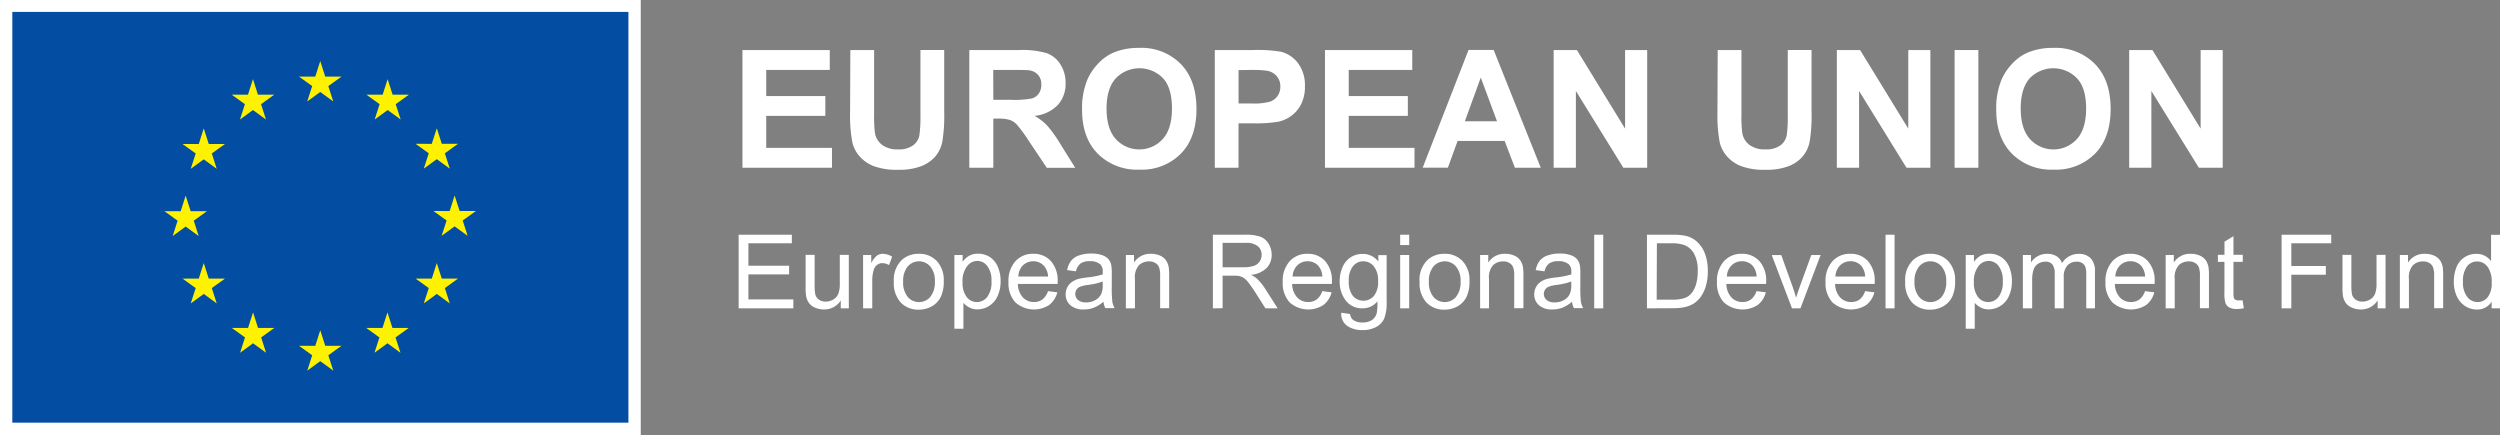 <svg xmlns="http://www.w3.org/2000/svg" viewBox="0 0 537.54 93.58"><rect x="0" y="0" width="537.54" height="93.58" fill="#808080" stroke="none"/><defs><style>.cls-1{fill:#fff;}.cls-2{fill:#034ea2;}.cls-3{fill:#fff200;}</style></defs><title>logo-unione-europea-orizzontale_testobianco</title><g id="Layer_1" data-name="Layer 1"><polygon class="cls-1" points="0 0 137.77 0 137.77 93.58 0 93.58 0 0 0 0"/><path class="cls-1" d="M98.31,99.36" transform="translate(-29.42 -51.7)"/><polygon class="cls-2" points="2.65 2.56 135.12 2.56 135.12 90.88 2.65 90.88 2.65 2.56 2.65 2.56"/><path class="cls-2" d="M98.31,98.43" transform="translate(-29.42 -51.7)"/><polygon class="cls-3" points="66.06 21.81 68.86 19.77 71.65 21.81 70.59 18.51 73.43 16.47 69.93 16.47 68.86 13.13 67.79 16.47 64.29 16.47 67.13 18.51 66.06 21.81 66.06 21.81"/><polygon class="cls-3" points="51.6 25.7 54.39 23.66 57.19 25.7 56.13 22.4 58.96 20.36 55.46 20.36 54.39 17.01 53.32 20.36 49.82 20.36 52.66 22.4 51.6 25.7 51.6 25.7"/><polygon class="cls-3" points="43.81 27.62 42.74 30.97 39.24 30.96 42.08 33 41.01 36.3 43.81 34.26 46.6 36.3 45.54 33 48.38 30.96 44.88 30.96 43.81 27.62 43.81 27.62"/><polygon class="cls-3" points="39.92 48.71 42.72 50.75 41.66 47.45 44.49 45.41 41 45.41 39.92 42.07 38.85 45.42 35.35 45.41 38.19 47.45 37.13 50.75 39.92 48.71 39.92 48.71"/><polygon class="cls-3" points="44.88 59.9 43.81 56.56 42.74 59.91 39.24 59.9 42.08 61.94 41.01 65.24 43.81 63.2 46.6 65.24 45.54 61.94 48.38 59.9 44.88 59.9 44.88 59.9"/><polygon class="cls-3" points="55.48 70.51 54.41 67.17 53.34 70.51 49.84 70.51 52.68 72.55 51.62 75.85 54.41 73.81 57.21 75.85 56.15 72.55 58.98 70.51 55.48 70.51 55.48 70.51"/><polygon class="cls-3" points="69.93 74.35 68.86 71.01 67.79 74.36 64.29 74.35 67.13 76.39 66.07 79.69 68.86 77.65 71.66 79.69 70.59 76.39 73.43 74.35 69.93 74.35 69.93 74.35"/><polygon class="cls-3" points="84.38 70.51 83.31 67.17 82.24 70.51 78.74 70.51 81.58 72.55 80.52 75.85 83.31 73.81 86.11 75.85 85.04 72.55 87.88 70.51 84.38 70.51 84.38 70.51"/><polygon class="cls-3" points="94.99 59.9 93.92 56.56 92.84 59.91 89.35 59.9 92.19 61.94 91.12 65.24 93.92 63.2 96.71 65.24 95.65 61.94 98.48 59.9 94.99 59.9 94.99 59.9"/><polygon class="cls-3" points="102.33 45.37 98.83 45.37 97.75 42.03 96.69 45.38 93.19 45.37 96.03 47.41 94.96 50.71 97.75 48.67 100.55 50.71 99.49 47.41 102.33 45.37 102.33 45.37"/><polygon class="cls-3" points="91.12 36.26 93.92 34.22 96.71 36.26 95.65 32.96 98.48 30.92 94.99 30.92 93.92 27.58 92.84 30.93 89.35 30.92 92.19 32.96 91.12 36.26 91.12 36.26"/><polygon class="cls-3" points="83.35 17.02 82.28 20.36 78.78 20.36 81.62 22.4 80.56 25.7 83.36 23.66 86.15 25.7 85.08 22.4 87.92 20.36 84.42 20.36 83.35 17.02 83.35 17.02"/></g><g id="Layer_2" data-name="Layer 2"><path class="cls-1" d="M189.06,87.77V62.46h18.77v4.28H194.17v5.61h12.71v4.26H194.17V83.5h14.14v4.26Z" transform="translate(-29.42 -51.7)"/><path class="cls-1" d="M212.26,62.46h5.11V76.16a28.44,28.44,0,0,0,.19,4.23,4.1,4.1,0,0,0,1.56,2.49,5.44,5.44,0,0,0,3.38.94,5.15,5.15,0,0,0,3.28-.89,3.51,3.51,0,0,0,1.33-2.18,28.47,28.47,0,0,0,.22-4.3v-14h5.11V75.75a34.16,34.16,0,0,1-.41,6.44,7.13,7.13,0,0,1-1.53,3.18,7.72,7.72,0,0,1-3,2.06,13,13,0,0,1-4.87.77,14,14,0,0,1-5.5-.84,7.86,7.86,0,0,1-3-2.18,7,7,0,0,1-1.43-2.81,30.74,30.74,0,0,1-.5-6.42Z" transform="translate(-29.42 -51.7)"/><path class="cls-1" d="M237.84,87.77V62.46H248.6a18.41,18.41,0,0,1,5.9.68,5.82,5.82,0,0,1,2.94,2.43,7.29,7.29,0,0,1,1.1,4,6.76,6.76,0,0,1-1.67,4.7,8,8,0,0,1-5,2.34,11.92,11.92,0,0,1,2.74,2.12,28.85,28.85,0,0,1,2.91,4.11l3.09,4.94h-6.11l-3.69-5.51a35.72,35.72,0,0,0-2.69-3.72,3.92,3.92,0,0,0-1.54-1.05A8.42,8.42,0,0,0,244,77.2h-1V87.77ZM243,73.16h3.78a19.52,19.52,0,0,0,4.59-.31,2.75,2.75,0,0,0,1.43-1.07,3.3,3.3,0,0,0,.52-1.9,3,3,0,0,0-.68-2.06,3.13,3.13,0,0,0-1.93-1q-.62-.09-3.73-.09h-4Z" transform="translate(-29.42 -51.7)"/><path class="cls-1" d="M262.08,75.27a16.1,16.1,0,0,1,1.16-6.49,11.91,11.91,0,0,1,2.36-3.47A9.85,9.85,0,0,1,268.86,63a13.9,13.9,0,0,1,5.46-1,11.88,11.88,0,0,1,9,3.47q3.36,3.47,3.36,9.65t-3.33,9.59a11.79,11.79,0,0,1-8.91,3.46,11.91,11.91,0,0,1-9-3.44Q262.08,81.31,262.08,75.27Zm5.27-.17q0,4.3,2,6.52a6.83,6.83,0,0,0,10.06,0q2-2.2,2-6.6t-1.91-6.49a7.07,7.07,0,0,0-10.16,0Q267.34,70.73,267.34,75.09Z" transform="translate(-29.42 -51.7)"/><path class="cls-1" d="M290.62,87.77V62.46h8.2a29.74,29.74,0,0,1,6.08.38,6.64,6.64,0,0,1,3.64,2.48A7.86,7.86,0,0,1,310,70.24a8.26,8.26,0,0,1-.85,3.92A6.94,6.94,0,0,1,307,76.66a7.41,7.41,0,0,1-2.65,1.2,29.17,29.17,0,0,1-5.3.36h-3.33v9.55Zm5.11-21v7.18h2.8a13.21,13.21,0,0,0,4-.4,3.36,3.36,0,0,0,1.6-1.24,3.4,3.4,0,0,0,.58-2,3.27,3.27,0,0,0-.81-2.28,3.53,3.53,0,0,0-2.05-1.12,24.56,24.56,0,0,0-3.68-.17Z" transform="translate(-29.42 -51.7)"/><path class="cls-1" d="M314.31,87.77V62.46h18.77v4.28H319.42v5.61h12.71v4.26H319.42V83.5h14.14v4.26Z" transform="translate(-29.42 -51.7)"/><path class="cls-1" d="M360.71,87.77h-5.56L352.94,82H342.83l-2.09,5.75h-5.42l9.86-25.31h5.4Zm-9.41-10-3.49-9.39-3.42,9.39Z" transform="translate(-29.42 -51.7)"/><path class="cls-1" d="M363.48,87.77V62.46h5l10.36,16.9V62.46h4.75V87.77h-5.13l-10.2-16.51V87.77Z" transform="translate(-29.42 -51.7)"/><path class="cls-1" d="M398.75,62.46h5.11V76.16a28.44,28.44,0,0,0,.19,4.23,4.1,4.1,0,0,0,1.56,2.49,5.44,5.44,0,0,0,3.38.94,5.15,5.15,0,0,0,3.28-.89,3.51,3.51,0,0,0,1.33-2.18,28.47,28.47,0,0,0,.22-4.3v-14h5.11V75.75a34.16,34.16,0,0,1-.41,6.44A7.13,7.13,0,0,1,417,85.37a7.72,7.72,0,0,1-3,2.06,13,13,0,0,1-4.87.77,14,14,0,0,1-5.5-.84,7.86,7.86,0,0,1-3-2.18,7,7,0,0,1-1.43-2.81,30.74,30.74,0,0,1-.5-6.42Z" transform="translate(-29.42 -51.7)"/><path class="cls-1" d="M424.37,87.77V62.46h5l10.36,16.9V62.46h4.75V87.77h-5.13l-10.2-16.51V87.77Z" transform="translate(-29.42 -51.7)"/><path class="cls-1" d="M449.69,87.77V62.46h5.11V87.77Z" transform="translate(-29.42 -51.7)"/><path class="cls-1" d="M458.64,75.27a16.1,16.1,0,0,1,1.16-6.49,11.91,11.91,0,0,1,2.36-3.47A9.85,9.85,0,0,1,465.42,63a13.9,13.9,0,0,1,5.46-1,11.88,11.88,0,0,1,9,3.47q3.36,3.47,3.36,9.65t-3.33,9.59a11.79,11.79,0,0,1-8.91,3.46,11.91,11.91,0,0,1-9-3.44Q458.64,81.31,458.64,75.27Zm5.27-.17q0,4.3,2,6.52a6.83,6.83,0,0,0,10.06,0q2-2.2,2-6.6T476,68.53a7.07,7.07,0,0,0-10.16,0Q463.9,70.73,463.9,75.09Z" transform="translate(-29.42 -51.7)"/><path class="cls-1" d="M487.23,87.77V62.46h5l10.36,16.9V62.46h4.75V87.77h-5.13L492,71.26V87.77Z" transform="translate(-29.42 -51.7)"/><path class="cls-1" d="M188.24,118V102.17h11.44V104h-9.34v4.84h8.75v1.86h-8.75v5.38H200V118Z" transform="translate(-29.42 -51.7)"/><path class="cls-1" d="M210.2,118V116.3a4.19,4.19,0,0,1-3.64,1.94,4.63,4.63,0,0,1-1.89-.39,3.11,3.11,0,0,1-1.31-1,3.65,3.65,0,0,1-.6-1.44,9.86,9.86,0,0,1-.12-1.81v-7.1h1.94v6.36a11.33,11.33,0,0,0,.12,2.05,2,2,0,0,0,.78,1.2,2.41,2.41,0,0,0,1.47.44,3.19,3.19,0,0,0,1.64-.45,2.49,2.49,0,0,0,1.08-1.22,6.14,6.14,0,0,0,.32-2.24v-6.14h1.94V118Z" transform="translate(-29.42 -51.7)"/><path class="cls-1" d="M215,118V106.53h1.75v1.74a4.75,4.75,0,0,1,1.24-1.61,2.16,2.16,0,0,1,1.25-.39,3.79,3.79,0,0,1,2,.63l-.67,1.8a2.78,2.78,0,0,0-1.42-.42,1.85,1.85,0,0,0-1.14.38,2.08,2.08,0,0,0-.72,1.06,7.57,7.57,0,0,0-.32,2.27v6Z" transform="translate(-29.42 -51.7)"/><path class="cls-1" d="M221.61,112.26a5.91,5.91,0,0,1,1.77-4.72,5.33,5.33,0,0,1,3.6-1.27,5.14,5.14,0,0,1,3.86,1.55,5.89,5.89,0,0,1,1.5,4.28,7.57,7.57,0,0,1-.66,3.48,4.7,4.7,0,0,1-1.93,2,5.63,5.63,0,0,1-2.77.7,5.15,5.15,0,0,1-3.89-1.54A6.16,6.16,0,0,1,221.61,112.26Zm2,0a4.88,4.88,0,0,0,1,3.3,3.2,3.2,0,0,0,4.82,0,5,5,0,0,0,1-3.36,4.74,4.74,0,0,0-1-3.22,3.2,3.2,0,0,0-4.82,0A4.86,4.86,0,0,0,223.61,112.26Z" transform="translate(-29.42 -51.7)"/><path class="cls-1" d="M234.63,122.38V106.53h1.77V108a4.35,4.35,0,0,1,1.41-1.31,3.88,3.88,0,0,1,1.91-.44,4.53,4.53,0,0,1,2.59.76,4.64,4.64,0,0,1,1.69,2.13,7.79,7.79,0,0,1,.57,3,7.68,7.68,0,0,1-.63,3.17,4.77,4.77,0,0,1-1.83,2.16,4.72,4.72,0,0,1-2.53.75,3.65,3.65,0,0,1-1.74-.41,4,4,0,0,1-1.27-1v5.58Zm1.76-10.06a5,5,0,0,0,.9,3.27,2.75,2.75,0,0,0,2.17,1.06,2.81,2.81,0,0,0,2.22-1.09,5.19,5.19,0,0,0,.92-3.39,5.06,5.06,0,0,0-.9-3.28,2.71,2.71,0,0,0-2.15-1.09,2.8,2.8,0,0,0-2.2,1.16A5.18,5.18,0,0,0,236.38,112.32Z" transform="translate(-29.42 -51.7)"/><path class="cls-1" d="M254.76,114.3l2,.25a4.9,4.9,0,0,1-1.76,2.73,6,6,0,0,1-7.27-.58,6.05,6.05,0,0,1-1.47-4.34,6.33,6.33,0,0,1,1.49-4.49,5,5,0,0,1,3.86-1.6,4.9,4.9,0,0,1,3.76,1.56,6.22,6.22,0,0,1,1.46,4.4q0,.17,0,.52h-8.55a4.4,4.4,0,0,0,1.07,2.89,3.18,3.18,0,0,0,2.4,1,3,3,0,0,0,1.82-.56A3.72,3.72,0,0,0,254.76,114.3Zm-6.38-3.14h6.4A3.88,3.88,0,0,0,254,109a3,3,0,0,0-2.41-1.12,3.08,3.08,0,0,0-2.25.9A3.54,3.54,0,0,0,248.38,111.16Z" transform="translate(-29.42 -51.7)"/><path class="cls-1" d="M266.68,116.57a7.23,7.23,0,0,1-2.08,1.29,6,6,0,0,1-2.14.38,4.17,4.17,0,0,1-2.9-.92,3,3,0,0,1-1-2.36,3.14,3.14,0,0,1,.38-1.54,3.17,3.17,0,0,1,1-1.12,4.71,4.71,0,0,1,1.4-.64,13.88,13.88,0,0,1,1.73-.29,17.75,17.75,0,0,0,3.46-.67q0-.4,0-.51a2.14,2.14,0,0,0-.55-1.67,3.25,3.25,0,0,0-2.21-.66,3.43,3.43,0,0,0-2,.48,2.93,2.93,0,0,0-1,1.7l-1.9-.26a4.7,4.7,0,0,1,.85-2,3.74,3.74,0,0,1,1.72-1.16,7.67,7.67,0,0,1,2.6-.4,6.88,6.88,0,0,1,2.38.35,3.14,3.14,0,0,1,1.35.87,3.05,3.05,0,0,1,.6,1.32,10.94,10.94,0,0,1,.1,1.79v2.59a27.32,27.32,0,0,0,.12,3.43,4.3,4.3,0,0,0,.49,1.38h-2A4.12,4.12,0,0,1,266.68,116.57Zm-.16-4.34a14.25,14.25,0,0,1-3.17.73,7.34,7.34,0,0,0-1.69.39,1.69,1.69,0,0,0-.77.63,1.72,1.72,0,0,0,.32,2.22,2.53,2.53,0,0,0,1.72.52,4,4,0,0,0,2-.49,3,3,0,0,0,1.28-1.34,4.69,4.69,0,0,0,.31-1.94Z" transform="translate(-29.42 -51.7)"/><path class="cls-1" d="M271.5,118V106.53h1.75v1.63a4.12,4.12,0,0,1,3.65-1.89,4.77,4.77,0,0,1,1.9.37,3,3,0,0,1,1.3,1,3.75,3.75,0,0,1,.6,1.44,11.12,11.12,0,0,1,.11,1.89v7h-1.94v-7a5.24,5.24,0,0,0-.23-1.78,1.87,1.87,0,0,0-.8-.94,2.56,2.56,0,0,0-1.35-.35,3.14,3.14,0,0,0-2.14.79,3.88,3.88,0,0,0-.9,3V118Z" transform="translate(-29.42 -51.7)"/><path class="cls-1" d="M290.21,118V102.17h7a9.35,9.35,0,0,1,3.22.43,3.52,3.52,0,0,1,1.76,1.51,4.49,4.49,0,0,1,.66,2.38,4,4,0,0,1-1.09,2.84,5.52,5.52,0,0,1-3.37,1.47,5.43,5.43,0,0,1,1.26.79,10.88,10.88,0,0,1,1.74,2.1l2.75,4.31h-2.63l-2.09-3.29q-.92-1.42-1.51-2.18a4.76,4.76,0,0,0-1.06-1.06,3.15,3.15,0,0,0-1-.42,6.29,6.29,0,0,0-1.17-.08H292.3v7Zm2.09-8.84h4.5a6.73,6.73,0,0,0,2.24-.3,2.38,2.38,0,0,0,1.23-.95,2.57,2.57,0,0,0,.42-1.42,2.36,2.36,0,0,0-.82-1.85,3.81,3.81,0,0,0-2.57-.72h-5Z" transform="translate(-29.42 -51.7)"/><path class="cls-1" d="M313.73,114.3l2,.25a4.9,4.9,0,0,1-1.76,2.73,6,6,0,0,1-7.27-.58,6.05,6.05,0,0,1-1.47-4.34,6.33,6.33,0,0,1,1.49-4.49,5,5,0,0,1,3.86-1.6,4.9,4.9,0,0,1,3.76,1.56,6.22,6.22,0,0,1,1.46,4.4q0,.17,0,.52h-8.55a4.4,4.4,0,0,0,1.07,2.89,3.18,3.18,0,0,0,2.4,1,3,3,0,0,0,1.82-.56A3.72,3.72,0,0,0,313.73,114.3Zm-6.38-3.14h6.4A3.88,3.88,0,0,0,313,109a3,3,0,0,0-2.41-1.12,3.08,3.08,0,0,0-2.25.9A3.54,3.54,0,0,0,307.35,111.16Z" transform="translate(-29.42 -51.7)"/><path class="cls-1" d="M317.82,118.94l1.89.28a1.8,1.8,0,0,0,.66,1.27,3.23,3.23,0,0,0,2,.54,3.47,3.47,0,0,0,2.08-.54,2.66,2.66,0,0,0,1-1.51,12.41,12.41,0,0,0,.14-2.49,4,4,0,0,1-3.17,1.5,4.32,4.32,0,0,1-3.66-1.7,6.57,6.57,0,0,1-1.29-4.09,7.61,7.61,0,0,1,.59-3,4.75,4.75,0,0,1,1.72-2.14,4.64,4.64,0,0,1,2.65-.76,4.11,4.11,0,0,1,3.35,1.64v-1.38h1.79v9.91a9.39,9.39,0,0,1-.55,3.79,4,4,0,0,1-1.73,1.76,6,6,0,0,1-2.91.65,5.48,5.48,0,0,1-3.31-.92A3.12,3.12,0,0,1,317.82,118.94Zm1.61-6.88a5,5,0,0,0,.9,3.29,3,3,0,0,0,4.49,0,4.81,4.81,0,0,0,.91-3.23,4.7,4.7,0,0,0-.93-3.17,2.89,2.89,0,0,0-2.25-1.07,2.8,2.8,0,0,0-2.2,1.05A4.67,4.67,0,0,0,319.43,112.05Z" transform="translate(-29.42 -51.7)"/><path class="cls-1" d="M330.48,104.4v-2.23h1.94v2.23Zm0,13.59V106.53h1.94V118Z" transform="translate(-29.42 -51.7)"/><path class="cls-1" d="M334.65,112.26a5.91,5.91,0,0,1,1.77-4.72,5.33,5.33,0,0,1,3.6-1.27,5.14,5.14,0,0,1,3.86,1.55,5.89,5.89,0,0,1,1.5,4.28,7.57,7.57,0,0,1-.66,3.48,4.7,4.7,0,0,1-1.93,2,5.63,5.63,0,0,1-2.77.7,5.15,5.15,0,0,1-3.89-1.54A6.16,6.16,0,0,1,334.65,112.26Zm2,0a4.88,4.88,0,0,0,1,3.3,3.2,3.2,0,0,0,4.82,0,5,5,0,0,0,1-3.36,4.74,4.74,0,0,0-1-3.22,3.2,3.2,0,0,0-4.82,0A4.86,4.86,0,0,0,336.65,112.26Z" transform="translate(-29.42 -51.7)"/><path class="cls-1" d="M347.67,118V106.53h1.75v1.63a4.12,4.12,0,0,1,3.65-1.89,4.77,4.77,0,0,1,1.9.37,3,3,0,0,1,1.3,1,3.75,3.75,0,0,1,.6,1.44,11.12,11.12,0,0,1,.11,1.89v7H355v-7a5.24,5.24,0,0,0-.23-1.78,1.87,1.87,0,0,0-.8-.94,2.56,2.56,0,0,0-1.35-.35,3.14,3.14,0,0,0-2.14.79,3.88,3.88,0,0,0-.9,3V118Z" transform="translate(-29.42 -51.7)"/><path class="cls-1" d="M367.43,116.57a7.23,7.23,0,0,1-2.08,1.29,6,6,0,0,1-2.14.38,4.17,4.17,0,0,1-2.9-.92,3,3,0,0,1-1-2.36,3.14,3.14,0,0,1,.38-1.54,3.17,3.17,0,0,1,1-1.12,4.71,4.71,0,0,1,1.4-.64,13.88,13.88,0,0,1,1.73-.29,17.75,17.75,0,0,0,3.46-.67q0-.4,0-.51a2.14,2.14,0,0,0-.55-1.67,3.25,3.25,0,0,0-2.21-.66,3.43,3.43,0,0,0-2,.48,2.93,2.93,0,0,0-1,1.7l-1.9-.26a4.7,4.7,0,0,1,.85-2,3.74,3.74,0,0,1,1.72-1.16,7.67,7.67,0,0,1,2.6-.4,6.88,6.88,0,0,1,2.38.35,3.14,3.14,0,0,1,1.35.87,3.05,3.05,0,0,1,.6,1.32,10.94,10.94,0,0,1,.1,1.79v2.59a27.32,27.32,0,0,0,.12,3.43,4.3,4.3,0,0,0,.49,1.38h-2A4.12,4.12,0,0,1,367.43,116.57Zm-.16-4.34a14.25,14.25,0,0,1-3.17.73,7.34,7.34,0,0,0-1.69.39,1.69,1.69,0,0,0-.77.63,1.72,1.72,0,0,0,.32,2.22,2.53,2.53,0,0,0,1.72.52,4,4,0,0,0,2-.49,3,3,0,0,0,1.28-1.34,4.69,4.69,0,0,0,.31-1.94Z" transform="translate(-29.42 -51.7)"/><path class="cls-1" d="M372.2,118V102.17h1.94V118Z" transform="translate(-29.42 -51.7)"/><path class="cls-1" d="M383.54,118V102.17H389a13.22,13.22,0,0,1,2.82.23,5.36,5.36,0,0,1,2.32,1.13,6.44,6.44,0,0,1,1.87,2.7,10.62,10.62,0,0,1,.62,3.76,11,11,0,0,1-.42,3.19,7.75,7.75,0,0,1-1.08,2.3,5.72,5.72,0,0,1-1.44,1.43,5.86,5.86,0,0,1-1.89.79,10.78,10.78,0,0,1-2.54.27Zm2.09-1.87H389a8.2,8.2,0,0,0,2.46-.29,3.52,3.52,0,0,0,1.42-.82,5,5,0,0,0,1.16-2,9.79,9.79,0,0,0,.42-3,7.37,7.37,0,0,0-.81-3.81,4.1,4.1,0,0,0-2-1.79A8.18,8.18,0,0,0,389,104h-3.32Z" transform="translate(-29.42 -51.7)"/><path class="cls-1" d="M407.1,114.3l2,.25a4.9,4.9,0,0,1-1.76,2.73,6,6,0,0,1-7.27-.58,6.05,6.05,0,0,1-1.47-4.34,6.33,6.33,0,0,1,1.49-4.49,5,5,0,0,1,3.86-1.6,4.9,4.9,0,0,1,3.76,1.56,6.22,6.22,0,0,1,1.46,4.4q0,.17,0,.52h-8.55a4.4,4.4,0,0,0,1.07,2.89,3.18,3.18,0,0,0,2.4,1,3,3,0,0,0,1.82-.56A3.72,3.72,0,0,0,407.1,114.3Zm-6.38-3.14h6.4a3.88,3.88,0,0,0-.73-2.17,3,3,0,0,0-2.41-1.12,3.08,3.08,0,0,0-2.25.9A3.54,3.54,0,0,0,400.72,111.16Z" transform="translate(-29.42 -51.7)"/><path class="cls-1" d="M414.73,118l-4.36-11.46h2.05l2.46,6.86q.4,1.11.73,2.31.26-.91.72-2.18l2.55-7h2L416.54,118Z" transform="translate(-29.42 -51.7)"/><path class="cls-1" d="M430.44,114.3l2,.25a4.9,4.9,0,0,1-1.76,2.73,6,6,0,0,1-7.27-.58,6.05,6.05,0,0,1-1.47-4.34,6.33,6.33,0,0,1,1.49-4.49,5,5,0,0,1,3.86-1.6,4.9,4.9,0,0,1,3.76,1.56,6.22,6.22,0,0,1,1.46,4.4q0,.17,0,.52H424a4.4,4.4,0,0,0,1.07,2.89,3.18,3.18,0,0,0,2.4,1,3,3,0,0,0,1.82-.56A3.72,3.72,0,0,0,430.44,114.3Zm-6.38-3.14h6.4a3.88,3.88,0,0,0-.73-2.17,3,3,0,0,0-2.41-1.12,3.08,3.08,0,0,0-2.25.9A3.54,3.54,0,0,0,424.06,111.16Z" transform="translate(-29.42 -51.7)"/><path class="cls-1" d="M434.84,118V102.17h1.94V118Z" transform="translate(-29.42 -51.7)"/><path class="cls-1" d="M439.07,112.26a5.91,5.91,0,0,1,1.77-4.72,5.33,5.33,0,0,1,3.6-1.27,5.14,5.14,0,0,1,3.86,1.55,5.89,5.89,0,0,1,1.5,4.28,7.57,7.57,0,0,1-.66,3.48,4.7,4.7,0,0,1-1.93,2,5.63,5.63,0,0,1-2.77.7,5.15,5.15,0,0,1-3.89-1.54A6.16,6.16,0,0,1,439.07,112.26Zm2,0a4.88,4.88,0,0,0,1,3.3,3.2,3.2,0,0,0,4.82,0,5,5,0,0,0,1-3.36,4.74,4.74,0,0,0-1-3.22,3.2,3.2,0,0,0-4.82,0A4.86,4.86,0,0,0,441.07,112.26Z" transform="translate(-29.42 -51.7)"/><path class="cls-1" d="M452.08,122.38V106.53h1.77V108a4.35,4.35,0,0,1,1.41-1.31,3.88,3.88,0,0,1,1.91-.44,4.53,4.53,0,0,1,2.59.76,4.64,4.64,0,0,1,1.69,2.13,7.79,7.79,0,0,1,.57,3,7.68,7.68,0,0,1-.63,3.17,4.77,4.77,0,0,1-1.83,2.16,4.72,4.72,0,0,1-2.53.75,3.65,3.65,0,0,1-1.74-.41,4,4,0,0,1-1.27-1v5.58Zm1.76-10.06a5,5,0,0,0,.9,3.27,2.75,2.75,0,0,0,2.17,1.06,2.81,2.81,0,0,0,2.22-1.09,5.19,5.19,0,0,0,.92-3.39,5.06,5.06,0,0,0-.9-3.28,2.71,2.71,0,0,0-2.15-1.09,2.8,2.8,0,0,0-2.2,1.16A5.18,5.18,0,0,0,453.84,112.32Z" transform="translate(-29.42 -51.7)"/><path class="cls-1" d="M464.37,118V106.53h1.74v1.61a4.09,4.09,0,0,1,1.44-1.35,4,4,0,0,1,2-.51,3.77,3.77,0,0,1,2.09.53,2.83,2.83,0,0,1,1.15,1.48,4.11,4.11,0,0,1,3.54-2,3.49,3.49,0,0,1,2.62.94,4,4,0,0,1,.92,2.91V118H478v-7.22a5.32,5.32,0,0,0-.19-1.68,1.63,1.63,0,0,0-.68-.83,2.14,2.14,0,0,0-1.17-.31,2.71,2.71,0,0,0-2,.8,3.54,3.54,0,0,0-.8,2.57V118h-1.94v-7.45a3.28,3.28,0,0,0-.47-1.94,1.8,1.8,0,0,0-1.55-.65,2.83,2.83,0,0,0-1.52.43,2.45,2.45,0,0,0-1,1.26,7.11,7.11,0,0,0-.31,2.4V118Z" transform="translate(-29.42 -51.7)"/><path class="cls-1" d="M490.63,114.3l2,.25a4.9,4.9,0,0,1-1.76,2.73,6,6,0,0,1-7.27-.58,6.05,6.05,0,0,1-1.47-4.34,6.33,6.33,0,0,1,1.49-4.49,5,5,0,0,1,3.86-1.6,4.9,4.9,0,0,1,3.76,1.56,6.22,6.22,0,0,1,1.46,4.4q0,.17,0,.52h-8.55a4.4,4.4,0,0,0,1.07,2.89,3.18,3.18,0,0,0,2.4,1,3,3,0,0,0,1.82-.56A3.72,3.72,0,0,0,490.63,114.3Zm-6.38-3.14h6.4a3.88,3.88,0,0,0-.73-2.17,3,3,0,0,0-2.41-1.12,3.08,3.08,0,0,0-2.25.9A3.54,3.54,0,0,0,484.25,111.16Z" transform="translate(-29.42 -51.7)"/><path class="cls-1" d="M495.07,118V106.53h1.75v1.63a4.12,4.12,0,0,1,3.65-1.89,4.77,4.77,0,0,1,1.9.37,3,3,0,0,1,1.3,1,3.75,3.75,0,0,1,.6,1.44,11.12,11.12,0,0,1,.11,1.89v7h-1.94v-7a5.24,5.24,0,0,0-.23-1.78,1.87,1.87,0,0,0-.8-.94,2.56,2.56,0,0,0-1.35-.35,3.14,3.14,0,0,0-2.14.79,3.88,3.88,0,0,0-.9,3V118Z" transform="translate(-29.42 -51.7)"/><path class="cls-1" d="M511.6,116.25l.28,1.72a7.2,7.2,0,0,1-1.47.17,3.32,3.32,0,0,1-1.64-.33,1.87,1.87,0,0,1-.82-.88,7,7,0,0,1-.24-2.29V108H506.3v-1.51h1.42v-2.84l1.93-1.17v4h2V108h-2v6.7a3.36,3.36,0,0,0,.1,1.07.8.8,0,0,0,.33.38,1.29,1.29,0,0,0,.66.14A6.32,6.32,0,0,0,511.6,116.25Z" transform="translate(-29.42 -51.7)"/><path class="cls-1" d="M520,118V102.17h10.67V104h-8.58v4.9h7.42v1.87h-7.42V118Z" transform="translate(-29.42 -51.7)"/><path class="cls-1" d="M540.65,118V116.3a4.19,4.19,0,0,1-3.64,1.94,4.63,4.63,0,0,1-1.89-.39,3.11,3.11,0,0,1-1.31-1,3.65,3.65,0,0,1-.6-1.44,9.86,9.86,0,0,1-.12-1.81v-7.1H535v6.36a11.33,11.33,0,0,0,.12,2.05,2,2,0,0,0,.78,1.2,2.41,2.41,0,0,0,1.47.44,3.19,3.19,0,0,0,1.64-.45,2.49,2.49,0,0,0,1.08-1.22,6.14,6.14,0,0,0,.32-2.24v-6.14h1.94V118Z" transform="translate(-29.42 -51.7)"/><path class="cls-1" d="M545.43,118V106.53h1.75v1.63a4.12,4.12,0,0,1,3.65-1.89,4.77,4.77,0,0,1,1.9.37,3,3,0,0,1,1.3,1,3.75,3.75,0,0,1,.6,1.44,11.12,11.12,0,0,1,.11,1.89v7H552.8v-7a5.24,5.24,0,0,0-.23-1.78,1.87,1.87,0,0,0-.8-.94,2.56,2.56,0,0,0-1.35-.35,3.14,3.14,0,0,0-2.14.79,3.88,3.88,0,0,0-.9,3V118Z" transform="translate(-29.42 -51.7)"/><path class="cls-1" d="M565.16,118v-1.45a3.56,3.56,0,0,1-3.2,1.7,4.5,4.5,0,0,1-2.52-.76,5,5,0,0,1-1.78-2.11,7.28,7.28,0,0,1-.63-3.11,8.15,8.15,0,0,1,.57-3.11,4.51,4.51,0,0,1,1.72-2.14,4.59,4.59,0,0,1,2.56-.74,3.82,3.82,0,0,1,3.16,1.58v-5.68H567V118ZM559,112.27a5,5,0,0,0,.93,3.29,2.8,2.8,0,0,0,2.19,1.09,2.75,2.75,0,0,0,2.16-1,4.8,4.8,0,0,0,.89-3.18,5.39,5.39,0,0,0-.91-3.45,2.79,2.79,0,0,0-2.23-1.1,2.69,2.69,0,0,0-2.16,1.06A5.22,5.22,0,0,0,559,112.27Z" transform="translate(-29.42 -51.7)"/></g></svg>